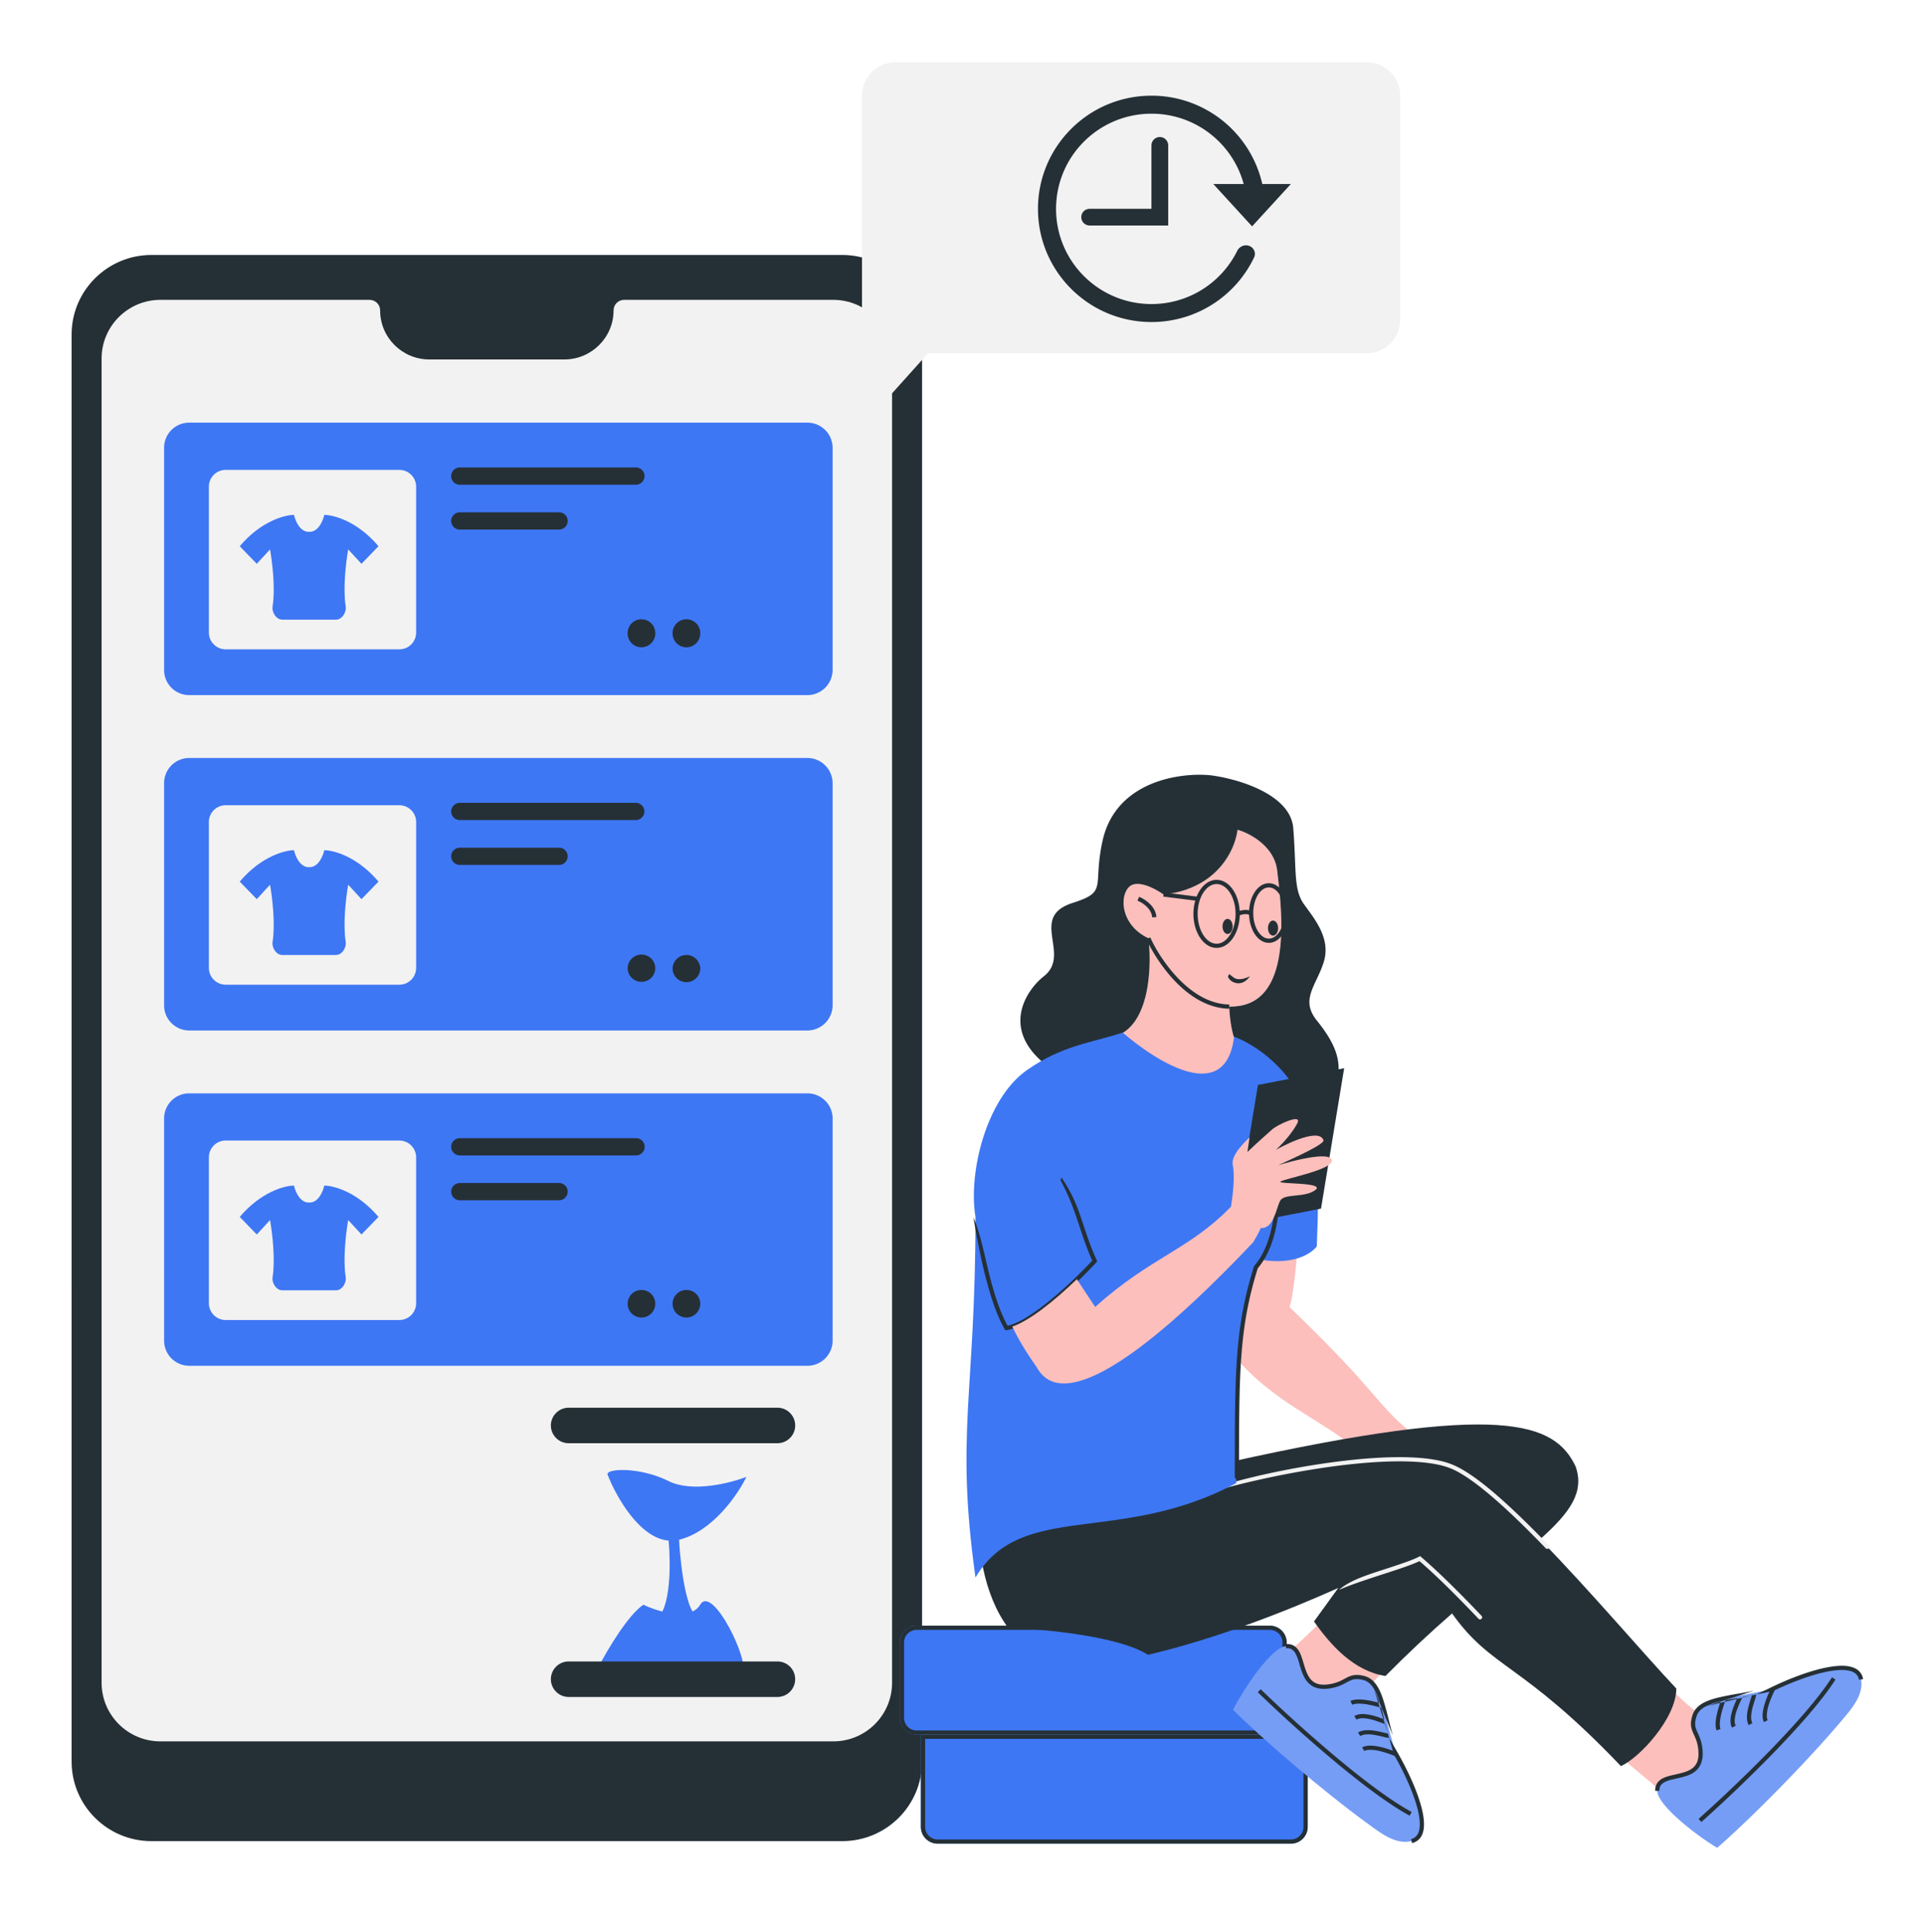 <svg xmlns="http://www.w3.org/2000/svg" width="247" height="248"><defs><clipPath id="a"><path d="M9.168 32.543h109.43V236.82H9.168Zm0 0"/></clipPath><clipPath id="b"><path d="M110.598 7.98H180V55h-69.402Zm0 0"/></clipPath><clipPath id="c"><path d="M118 222.371h50v14.45h-50Zm0 0"/></clipPath><clipPath id="d"><path d="M212.598 214h26.39v23.188h-26.39Zm0 0"/></clipPath><clipPath id="e"><path d="M212.285 213.406h27.024V234h-27.024Zm0 0"/></clipPath><clipPath id="f"><path d="M158 211h24.602v25.82H158Zm0 0"/></clipPath><clipPath id="g"><path d="M161 211h21.914v25.82H161Zm0 0"/></clipPath></defs><g clip-path="url(#a)"><path d="M9.191 42.953c0-5.648 4.594-10.226 10.258-10.226h88.672c5.664 0 10.254 4.578 10.254 10.226v183.152c0 5.645-4.59 10.22-10.254 10.22H19.45c-5.664 0-10.258-4.575-10.258-10.22Zm0 0" style="stroke:none;fill-rule:nonzero;fill:#253036;fill-opacity:1"/></g><path d="M114.523 215.988V46.02c0-4.157-3.382-7.532-7.554-7.532H80.117c-.746 0-1.347.61-1.347 1.352 0 3.476-2.832 6.3-6.325 6.3H55.117c-3.488 0-6.32-2.824-6.316-6.3 0-.746-.61-1.352-1.356-1.352H20.594c-4.164 0-7.551 3.375-7.551 7.532v169.968c0 4.164 3.387 7.532 7.55 7.532h86.376c4.172 0 7.554-3.368 7.554-7.532m0 0" style="stroke:none;fill-rule:nonzero;fill:#f2f2f2;fill-opacity:1"/><path d="M21.066 100.527a3.23 3.23 0 0 1 3.23-3.234h79.349a3.25 3.25 0 0 1 3.246 3.234v28.512a3.256 3.256 0 0 1-3.246 3.234H24.297c-1.79-.007-3.238-1.453-3.23-3.234Zm0 0" style="stroke:none;fill-rule:nonzero;fill:#3e77f4;fill-opacity:1"/><path d="M26.816 105.512c0-1.188.965-2.153 2.157-2.153h22.289c1.195 0 2.16.965 2.16 2.153v18.726a2.156 2.156 0 0 1-2.16 2.157h-22.29a2.16 2.16 0 0 1-2.156-2.157Zm0 0" style="stroke:none;fill-rule:nonzero;fill:#f2f2f2;fill-opacity:1"/><path d="M39.684 111.305c-1.164.062-1.778-1.422-1.942-2.172-1.187 0-4.242.805-6.965 4.031l2.188 2.25 1.703-1.855c.305 1.742.684 5.07.328 7.324-.125.762.469 1.699 1.242 1.699h6.895c.777 0 1.363-.937 1.246-1.7-.36-2.253.016-5.581.32-7.323l1.707 1.855 2.184-2.25c-2.719-3.227-5.774-4.031-6.961-4.031-.16.75-.777 2.234-1.945 2.172m0 0" style="stroke:none;fill-rule:nonzero;fill:#3e77f4;fill-opacity:1"/><path d="M57.922 104.156c0-.61.5-1.105 1.117-1.105h22.645a1.107 1.107 0 0 1 0 2.21H59.03a1.11 1.11 0 0 1-1.11-1.105m0 5.758c0-.61.5-1.105 1.118-1.105h12.7c.402-.016.78.191.988.543.207.343.207.777 0 1.125a1.12 1.12 0 0 1-.989.543H59.031a1.11 1.11 0 0 1-1.11-1.106m26.204 14.383a1.774 1.774 0 0 1-3.547 0c0-.977.793-1.77 1.774-1.77.98 0 1.773.793 1.773 1.77m5.773 0c0 .98-.793 1.773-1.78 1.773-.981 0-1.774-.793-1.774-1.773a1.778 1.778 0 0 1 3.554 0m0 0" style="stroke:none;fill-rule:nonzero;fill:#253036;fill-opacity:1"/><path d="M21.066 143.566a3.22 3.22 0 0 1 3.23-3.226h79.349c1.789 0 3.246 1.445 3.246 3.226v28.52a3.24 3.24 0 0 1-3.246 3.223H24.297a3.23 3.23 0 0 1-3.23-3.223Zm0 0" style="stroke:none;fill-rule:nonzero;fill:#3e77f4;fill-opacity:1"/><path d="M26.816 148.555a2.153 2.153 0 0 1 2.157-2.157h22.289a2.165 2.165 0 0 1 2.16 2.157v18.726a2.156 2.156 0 0 1-2.16 2.156h-22.29a2.16 2.16 0 0 1-2.156-2.156Zm0 0" style="stroke:none;fill-rule:nonzero;fill:#f2f2f2;fill-opacity:1"/><path d="M39.684 154.352c-1.164.066-1.778-1.422-1.942-2.172-1.187 0-4.242.8-6.965 4.023l2.188 2.254 1.703-1.852c.305 1.743.684 5.067.328 7.317-.125.762.469 1.703 1.242 1.703h6.895c.777 0 1.363-.941 1.246-1.703-.36-2.25.016-5.574.32-7.317l1.707 1.852 2.184-2.254c-2.719-3.223-5.774-4.023-6.961-4.023-.16.75-.777 2.238-1.945 2.172m0 0" style="stroke:none;fill-rule:nonzero;fill:#3e77f4;fill-opacity:1"/><path d="M57.922 147.203c0-.61.5-1.11 1.117-1.11h22.645a1.11 1.11 0 0 1 1.078 1.106c0 .598-.48 1.09-1.078 1.11H59.03c-.289 0-.57-.121-.781-.325a1.1 1.1 0 0 1-.328-.78m0 5.753c0-.613.5-1.105 1.117-1.105h12.7a1.104 1.104 0 0 1 .988 1.668 1.12 1.12 0 0 1-.989.546H59.031c-.61 0-1.11-.5-1.11-1.109m26.204 14.387a1.773 1.773 0 0 1-3.547 0c0-.98.793-1.766 1.774-1.766.98 0 1.773.785 1.773 1.766m5.773 0c0 .976-.793 1.77-1.78 1.77-.981 0-1.774-.794-1.774-1.77 0-.98.8-1.766 1.781-1.766s1.773.785 1.773 1.766m0 0" style="stroke:none;fill-rule:nonzero;fill:#253036;fill-opacity:1"/><path d="M21.066 57.477a3.22 3.22 0 0 1 3.23-3.227h79.349a3.244 3.244 0 0 1 3.246 3.227v28.52a3.244 3.244 0 0 1-3.246 3.226H24.297a3.22 3.22 0 0 1-3.23-3.227Zm0 0" style="stroke:none;fill-rule:nonzero;fill:#3e77f4;fill-opacity:1"/><path d="M26.816 62.469a2.15 2.15 0 0 1 2.157-2.153h22.289a2.15 2.15 0 0 1 2.16 2.153v18.73a2.15 2.15 0 0 1-2.16 2.149h-22.29c-.57 0-1.12-.227-1.523-.633a2.13 2.13 0 0 1-.633-1.516Zm0 0" style="stroke:none;fill-rule:nonzero;fill:#f2f2f2;fill-opacity:1"/><path d="M39.684 68.262c-1.164.062-1.778-1.422-1.942-2.172-1.187 0-4.242.8-6.965 4.023l2.188 2.258 1.703-1.848c.305 1.735.684 5.059.328 7.309-.125.762.469 1.707 1.242 1.707h6.895c.777 0 1.363-.945 1.246-1.707-.36-2.25.016-5.574.32-7.309l1.707 1.848 2.184-2.258c-2.719-3.222-5.774-4.023-6.961-4.023-.16.75-.777 2.234-1.945 2.172m0 0" style="stroke:none;fill-rule:nonzero;fill:#3e77f4;fill-opacity:1"/><path d="M57.922 61.113c0-.61.5-1.11 1.117-1.11h22.645a1.11 1.11 0 0 1 1.062 1.11c0 .59-.469 1.078-1.062 1.106H59.03a1.11 1.11 0 0 1-1.11-1.105m0 5.753c0-.613.5-1.105 1.118-1.105h12.7a1.104 1.104 0 0 1 .988 1.668 1.12 1.12 0 0 1-.989.547H59.031c-.61 0-1.11-.5-1.11-1.11m26.204 14.387a1.77 1.77 0 0 1-.871 1.582 1.79 1.79 0 0 1-1.813 0 1.75 1.75 0 0 1-.863-1.582 1.77 1.77 0 0 1 1.774-1.766c.98 0 1.773.793 1.773 1.766m5.773 0a1.77 1.77 0 0 1-.87 1.582 1.777 1.777 0 0 1-2.684-1.582c0-.973.8-1.766 1.781-1.766s1.773.793 1.773 1.766m0 0" style="stroke:none;fill-rule:nonzero;fill:#253036;fill-opacity:1"/><path d="M89.625 198.34c5.387-1.871 8.102-9.508 8.785-13.09H74.531c.68 3.582 3.39 11.219 8.778 13.09v4.433c-5.051 3.125-6.614 6.641-9.317 13.22h24.961c-2.707-6.579-4.273-10.095-9.328-13.22Zm0 0" style="stroke:none;fill-rule:nonzero;fill:#f2f2f2;fill-opacity:1"/><path d="M82.598 205.98c-1.946 1.29-4.59 5.743-5.664 7.801l18.347.805c1.078-1.07-3.781-11.297-5.398-8.606-1.293 2.153-5.399.899-7.285 0m0 0" style="stroke:none;fill-rule:nonzero;fill:#3e77f4;fill-opacity:1"/><path d="M70.719 182.969a2.293 2.293 0 0 1 2.293-2.278h26.785a2.285 2.285 0 0 1 2.289 2.278 2.286 2.286 0 0 1-2.29 2.281H73.013a2.286 2.286 0 0 1-2.293-2.281m0 32.566a2.28 2.28 0 0 1 2.293-2.273h26.785a2.274 2.274 0 0 1 2.285 2.277 2.28 2.28 0 0 1-2.285 2.281H73.012a2.28 2.28 0 0 1-1.617-.668 2.28 2.28 0 0 1-.676-1.617m0 0" style="stroke:none;fill-rule:nonzero;fill:#253036;fill-opacity:1"/><path d="M95.82 189.566c-1.078 2.25-4.32 7-8.636 8.075 0 .539.539 9.148 2.433 9.953-1.515 1.511-4.23.812-5.406.27 1.945-1.29 1.894-7.282 1.625-10.114-3.711-.312-6.703-5.562-7.828-8.45-.34-.808 4.047-1.073 7.828.81 3.02 1.507 7.914.265 9.984-.544m0 0" style="stroke:none;fill-rule:nonzero;fill:#3e77f4;fill-opacity:1"/><g clip-path="url(#b)"><path d="M175.434 7.98h-60.45c-2.39 0-4.32 1.93-4.32 4.301v42.504l8.469-9.433h56.3c2.383 0 4.32-1.926 4.32-4.301V12.28c0-2.37-1.937-4.3-4.32-4.3m0 0" style="stroke:none;fill-rule:nonzero;fill:#f2f2f2;fill-opacity:1"/></g><path d="M147.828 39.027c-6.77 0-12.254-5.472-12.254-12.215 0-6.75 5.485-12.218 12.254-12.218 5.66 0 10.426 3.828 11.836 9.027h-3.898l4.976 5.434 4.977-5.434h-3.668a14.575 14.575 0 0 0-14.223-11.34c-8.05 0-14.574 6.504-14.574 14.532 0 8.019 6.523 14.523 14.574 14.523A14.58 14.58 0 0 0 161 33.039c.273-.578-.027-1.254-.629-1.477-.601-.222-1.266.075-1.547.653a12.26 12.26 0 0 1-10.996 6.812m0 0" style="stroke:none;fill-rule:nonzero;fill:#253036;fill-opacity:1"/><path d="M148.895 17.586c-.594 0-1.075.48-1.075 1.074v8.14h-7.93c-.597 0-1.081.477-1.081 1.071s.484 1.078 1.082 1.078h10.082V18.66c0-.594-.48-1.074-1.078-1.074m0 0" style="stroke:none;fill-rule:nonzero;fill:#253036;fill-opacity:1"/><g clip-path="url(#c)"><path d="M118.219 222.66h49.66v11.84a2.15 2.15 0 0 1-2.16 2.148h-45.336a2.156 2.156 0 0 1-2.164-2.148Zm0 0" style="stroke:none;fill-rule:nonzero;fill:#3e77f4;fill-opacity:1"/><path d="M167.34 223.195h-48.574V234.5c0 .883.718 1.61 1.617 1.61h45.336c.898 0 1.62-.727 1.62-1.61Zm-49.117-.535v11.84c0 1.188.965 2.148 2.16 2.148h45.336c1.195 0 2.16-.96 2.16-2.148v-11.84Zm0 0" style="stroke:none;fill-rule:evenodd;fill:#253036;fill-opacity:1"/></g><path d="M115.52 210.82a2.16 2.16 0 0 1 2.16-2.148h45.343c1.188 0 2.157.965 2.157 2.148v9.684a2.156 2.156 0 0 1-2.157 2.156H117.68a2.156 2.156 0 0 1-2.16-2.156Zm0 0" style="stroke:none;fill-rule:nonzero;fill:#3e77f4;fill-opacity:1"/><path d="M163.023 209.207H117.68a1.62 1.62 0 0 0-1.618 1.613v9.684a1.61 1.61 0 0 0 1.618 1.617h45.343a1.62 1.62 0 0 0 1.618-1.617v-9.684a1.62 1.62 0 0 0-1.618-1.613m-45.343-.535a2.16 2.16 0 0 0-2.16 2.152v9.68c0 1.195.972 2.16 2.16 2.16h45.343a2.16 2.16 0 0 0 2.157-2.16v-9.68a2.157 2.157 0 0 0-2.157-2.152Zm0 0" style="stroke:none;fill-rule:evenodd;fill:#253036;fill-opacity:1"/><path d="M215.508 232.996c-.102-2.098-7.543-7.016-9.64-9.601l6.66-8.81c.218.169 6.777 8.466 10.347 6.43.98 4.778-5.113 10.192-7.367 11.981m0 0" style="stroke:none;fill-rule:nonzero;fill:#fcbfbc;fill-opacity:1"/><g clip-path="url(#d)"><path d="M217.543 220.207c-.66 2.031.59 2.11.766 4.527.332 4.586-5.57 2.188-5.551 5.133.008 1.836 4.965 5.692 7.691 7.317 4.078-3.532 11.317-10.82 15.813-16.137 1.351-1.594 3.02-3.426 2.656-5.477-.55-3.058-7.262-.746-11.273 1.18-.829.203-1.649.383-2.415.54l-.218.038a51 51 0 0 1-1.516.281c-.762.133-1.5.258-2.172.399-1.898.394-3.363.933-3.781 2.199m0 0" style="stroke:none;fill-rule:nonzero;fill:#759df5;fill-opacity:1"/></g><g clip-path="url(#e)"><path d="M219.004 219.02c-.617.316-1.024.722-1.203 1.277-.156.48-.196.828-.172 1.11.023.292.11.534.226.808.04.078.07.152.106.23.238.524.535 1.168.617 2.27.086 1.203-.238 2-.816 2.539-.563.523-1.328.75-2.047.922-.18.043-.348.078-.504.117a8 8 0 0 0-.55.129c-.306.062-.595.16-.876.289q-.37.174-.558.43c-.125.172-.204.402-.2.722l-.539.004c-.004-.418.094-.758.293-1.031a1.9 1.9 0 0 1 .766-.613c.3-.141.637-.243.98-.328.184-.04.383-.086.582-.133.164-.032.328-.075.477-.114.715-.16 1.36-.378 1.812-.789.434-.398.72-1.02.641-2.105-.074-1-.332-1.566-.57-2.078a5 5 0 0 0-.11-.246c-.125-.293-.238-.602-.27-.977-.03-.375.028-.797.2-1.324.234-.723.77-1.227 1.465-1.59.687-.355 1.559-.594 2.52-.793.574-.125 1.183-.23 1.812-.34q.181-.029.363-.062a39 39 0 0 0 1.504-.281l.227-.043m-.29.601c-.398.082-.8.156-1.202.23l-.051.11c-.024.05-.047.101-.078.16l-.008.024q-.046.094-.098.207c-.14.296-.305.668-.445 1.058-.14.387-.254.793-.29 1.168-.046.379-.015.695.11.934l-.48.246c-.188-.371-.22-.817-.172-1.242.05-.426.18-.875.324-1.29.148-.41.32-.796.46-1.097l.08-.168c-.524.094-1.032.184-1.513.281l-.023.051a18 18 0 0 0-.473 1.477c-.11.398-.18.796-.226 1.207-.04.382-.016.71.07.953l-.504.183c-.133-.347-.14-.77-.105-1.187.035-.426.136-.875.242-1.293.129-.477.281-.934.394-1.262-.742.18-1.382.383-1.898.649m6.469-1.512c-.043.207-.094.41-.164.613l-.067.219c-.078.262-.168.543-.246.836-.098.36-.16.73-.184 1.101-.015.352.032.66.157.91l-.477.247c-.191-.364-.238-.778-.222-1.18.015-.406.101-.824.207-1.215.078-.3.171-.605.25-.863q.035-.11.066-.215a3 3 0 0 0 .098-.34m.582-.113c.539-.11 1.105-.23 1.683-.36q-.376.782-.625 1.622a6 6 0 0 0-.246 1.214c-.02.38.012.754.168 1.063l.477-.246c-.086-.18-.13-.446-.102-.785.031-.371.102-.743.211-1.098.227-.738.555-1.48.805-1.961 1.988-.95 4.605-1.977 6.789-2.402 1.113-.215 2.082-.27 2.793-.098.36.082.629.219.832.406.195.18.336.426.398.754l.528-.094a1.85 1.85 0 0 0-.559-1.058c-.29-.266-.656-.434-1.074-.535-.824-.196-1.89-.121-3.02.097-2.273.438-4.965 1.508-6.972 2.473m-.063 8.688a187 187 0 0 1-9.078 8.683l-.36-.402a189 189 0 0 0 9.051-8.653c3.282-3.367 6.383-6.867 8.075-9.52l.453.29c-1.723 2.703-4.864 6.234-8.14 9.601m0 0" style="stroke:none;fill-rule:evenodd;fill:#253036;fill-opacity:1"/></g><path d="M162.14 214.254c2.098-.246 10.383-9.191 12.829-11.453l9.273 6c-.14.226-11.883 8.539-9.594 11.945-4.714 1.309-10.562-4.375-12.507-6.492m0 0" style="stroke:none;fill-rule:nonzero;fill:#fcbfbc;fill-opacity:1"/><g clip-path="url(#f)"><path d="M175.078 215.383c-2.074-.516-2.07.734-4.473 1.082-4.57.652-2.578-5.39-5.523-5.164-1.836.137-5.344 5.336-6.789 8.16 3.82 3.812 11.617 10.496 17.258 14.594 1.687 1.234 3.633 2.77 5.664 2.261 3.02-.757.238-7.27-1.973-11.12q-.37-1.184-.699-2.372l-.059-.21c-.14-.509-.265-1.009-.39-1.493-.184-.746-.36-1.465-.547-2.129-.531-1.86-1.164-3.281-2.469-3.601m0 0" style="stroke:none;fill-rule:nonzero;fill:#759df5;fill-opacity:1"/></g><g clip-path="url(#g)"><path d="M176.375 216.754c-.367-.586-.8-.969-1.363-1.11-.489-.12-.844-.136-1.133-.09-.281.044-.52.15-.793.29-.066.031-.14.078-.219.113-.504.273-1.129.617-2.219.773-1.207.172-2.023-.093-2.605-.636-.555-.524-.844-1.27-1.066-1.973-.055-.16-.102-.324-.149-.488-.055-.184-.101-.36-.164-.543a4.8 4.8 0 0 0-.351-.856 1.55 1.55 0 0 0-.473-.523c-.184-.11-.414-.172-.738-.14l-.04-.536c.418-.039.766.047 1.06.219.284.172.495.426.66.719.163.285.288.617.39.949q.092.275.18.574.07.24.14.469c.223.695.48 1.32.922 1.742.43.402 1.07.64 2.156.492.989-.144 1.543-.445 2.04-.71.077-.044.156-.083.234-.126.285-.152.59-.281.957-.34.379-.058.8-.035 1.344.106.738.184 1.277.676 1.687 1.344.414.66.703 1.511.969 2.445.164.566.32 1.172.472 1.785.032.121.055.234.086.352.121.488.246.984.387 1.484l.059.215m-.625-.242q-.16-.585-.309-1.184-.058-.026-.117-.039a1 1 0 0 0-.172-.062l-.016-.012a17.018 17.018 0 0 0-1.3-.45 5.7 5.7 0 0 0-1.196-.214c-.382-.016-.695.043-.925.18l-.274-.461c.356-.211.785-.278 1.223-.254.433.02.894.113 1.316.234.422.113.82.262 1.133.379l.164.062a41 41 0 0 0-.379-1.48c-.02-.004-.043-.008-.058-.02-.317-.09-.875-.25-1.508-.37a7 7 0 0 0-1.223-.141c-.394-.012-.715.035-.945.14l-.223-.488c.336-.156.758-.2 1.184-.187.425.003.886.07 1.308.148.489.094.953.215 1.29.309-.231-.73-.477-1.356-.778-1.848m1.96 6.328a6 6 0 0 1-.628-.113c-.07-.024-.144-.04-.223-.059-.28-.07-.57-.133-.851-.183a5 5 0 0 0-1.113-.11c-.356.012-.66.078-.899.223l-.277-.461c.344-.211.75-.281 1.16-.297.406-.012.832.047 1.23.113.313.059.614.13.887.192.07.015.14.039.211.054.133.032.246.055.348.07m.156.571c.148.527.312 1.078.476 1.648a10.6 10.6 0 0 0-1.66-.511 6 6 0 0 0-1.234-.153c-.383 0-.754.059-1.05.235l.277.46q.26-.157.773-.156c.336 0 .723.051 1.117.133.75.176 1.52.45 2.02.664 1.086 1.91 2.3 4.446 2.875 6.586.297 1.086.414 2.051.297 2.77q-.094.534-.352.851a1.32 1.32 0 0 1-.723.45l.125.52c.43-.11.77-.325 1.02-.63.246-.304.39-.683.46-1.101.138-.84-.007-1.887-.308-3-.601-2.23-1.851-4.828-2.957-6.762m-8.703.539q-4.802-4.05-9.32-8.414l.375-.383a191 191 0 0 0 9.293 8.387c3.597 3.031 7.316 5.87 10.093 7.37l-.261.474c-2.82-1.528-6.578-4.403-10.18-7.434m0 0" style="stroke:none;fill-rule:evenodd;fill:#253036;fill-opacity:1"/></g><path d="M165.543 167.777c.539-1.343 1.078-7.53 1.078-8.609-3.238-.43-8 3.227-9.984 5.11-.453 2.515.058 7.906 2.433 10.495 5.664 6.188 11.328 7.528 17 12.91.989.946 5.758-.359 8.368-1.34-8.368-5.917-5.399-5.652-18.891-18.566m0 0" style="stroke:none;fill-rule:nonzero;fill:#fcbfbc;fill-opacity:1"/><path d="M208.09 226.695c-12.813-13.422-16.54-12.379-21.676-19.597-2.95 2.57-5.8 5.25-8.55 8.03-4.102-.648-7.012-3.948-9.177-6.995l3.114-4.301c-6.754 3.023-15.875 6.582-24.434 8.578-3.672-2.394-13.492-3.312-17.949-3.472-3.211-4.329-3.992-10.66-3.79-14.79 6.567 1.075 17.786-2.156 32.114-6.457 35.09-7.804 41.836-5.113 44.535.543 1.145 3.29-.672 5.868-4.574 9.356 6.379 6.52 13.297 14.695 17.5 19.148 0 3.766-4.683 8.88-7.113 9.957m0 0" style="stroke:none;fill-rule:nonzero;fill:#253036;fill-opacity:1"/><path d="M178.96 187.043c3.052-.047 5.685.215 7.462.937 1.562.63 3.476 2 5.594 3.82 2.109 1.821 4.449 4.106 6.824 6.571.09.11.078.27-.024.363a.267.267 0 0 1-.367.008c-2.37-2.46-4.691-4.73-6.789-6.535-2.11-1.809-3.969-3.137-5.433-3.73-1.68-.676-4.22-.942-7.262-.895-3.031.05-6.528.41-10.086.973-7.117 1.12-14.477 3.027-18.86 4.77 4.231-2.259 11.626-4.173 18.778-5.302 3.578-.562 7.09-.93 10.156-.98m3.36 12.695.136.121c2.168 1.844 4.899 4.551 7.754 7.551a.27.27 0 0 1-.394.371c-2.79-2.933-5.446-5.578-7.575-7.398-.964.472-2.742 1.05-4.62 1.66l-.055.016c-2.032.664-4.184 1.359-5.657 2.02 1.278-1.161 3.47-1.876 5.489-2.532 2.035-.66 3.886-1.262 4.757-1.719Zm0 0" style="stroke:none;fill-rule:evenodd;fill:#f2f2f2;fill-opacity:1"/><path d="M143.43 132.934c4.234-1.641 4.43-9.024 4-12.508.593 1.488 4.558 8.68 10.379 8.785.03.902.18 2.57.57 3.844.266.855.508 1.82.09 2.613-2.844 5.383-11.04.582-15.04-2.738m0 0" style="stroke:none;fill-rule:nonzero;fill:#fcbfbc;fill-opacity:1"/><path d="M149.375 114.824c6.91-.758 9.184-5.738 9.492-8.316 1.559.433 4.762 2.105 5.106 5.297.437 3.984 2.156 15.847-4.543 17.25a7.8 7.8 0 0 1-1.621.156c-5.82-.106-9.786-7.297-10.38-8.785-3.46-1.614-3.78-5.278-2.488-6.574 1.036-1.036 3.391.218 4.434.972m0 0" style="stroke:none;fill-rule:nonzero;fill:#fcbfbc;fill-opacity:1"/><path d="M147.184 116.355a3.6 3.6 0 0 0-1.153-.742l.2-.5a4.3 4.3 0 0 1 1.324.852c.453.426.855 1.012.902 1.75l-.543.039c-.039-.559-.34-1.031-.73-1.399m3.675 8.801c1.774 1.977 4.153 3.73 6.953 3.781l-.003.54c-3.028-.051-5.54-1.946-7.352-3.957-1.812-2.028-2.973-4.223-3.277-4.993l.5-.199c.285.715 1.406 2.86 3.18 4.828m0 0" style="stroke:none;fill-rule:evenodd;fill:#253036;fill-opacity:1"/><path d="M149.375 114.824c6.91-.758 9.184-5.738 9.496-8.316 1.555.433 4.758 2.105 5.102 5.297.437 3.984 2.156 15.847-4.543 17.25a7.8 7.8 0 0 1-1.621.156c.03.918.187 2.629.593 3.906 3.305 1.574 6.457 4.914 7.703 6.77.563.843 1.352 2.523 2.18 4.531l2.88-4.574c1.679-3.317-.013-6.239-2.11-8.852-2.164-2.695-.11-4.422.863-7.433.98-3.024-1.074-5.504-2.484-7.446-1.407-1.937-.973-4.308-1.407-9.804-.343-4.403-7.207-6.364-10.597-6.793-3.856-.395-12.024.691-13.836 8.191-1.41 6.145.777 6.703-3.899 8.195-5.73 1.836 0 6.68-3.785 9.485-2.2 1.8-5.277 6.508 0 10.996l9.52-3.453c4.234-1.637 4.43-9.02 4-12.504-3.461-1.614-3.782-5.278-2.489-6.574 1.043-1.036 3.391.218 4.434.972m0 0" style="stroke:none;fill-rule:nonzero;fill:#253036;fill-opacity:1"/><path d="M154.5 114.55c-.457.692-.746 1.669-.746 2.755 0 1.082.293 2.054.746 2.746.46.695 1.059 1.082 1.691 1.082.621 0 1.223-.387 1.68-1.082.457-.692.75-1.664.75-2.746 0-1.086-.293-2.063-.75-2.754-.457-.692-1.059-1.074-1.68-1.074-.632 0-1.23.382-1.691 1.074m-.45-.293c.524-.79 1.27-1.32 2.141-1.32.86 0 1.61.53 2.133 1.32.465.71.766 1.637.824 2.664.172-.055.368-.098.567-.117.203-.016.43-.016.648.047.047-.887.301-1.704.7-2.317.43-.691 1.078-1.164 1.828-1.164.754 0 1.394.473 1.832 1.164.441.692.707 1.637.707 2.66 0 1.028-.266 1.965-.707 2.66-.438.688-1.078 1.168-1.832 1.168-.739 0-1.371-.46-1.809-1.128-.422-.645-.687-1.512-.727-2.461-.132-.082-.335-.114-.585-.094a2.5 2.5 0 0 0-.614.144c-.031 1.106-.336 2.114-.832 2.86-.523.793-1.273 1.324-2.133 1.324-.87 0-1.617-.531-2.14-1.324-.52-.79-.84-1.867-.84-3.04 0-1.175.32-2.253.84-3.046m7.457.566c-.375.598-.617 1.43-.617 2.371v.102c.015.914.265 1.726.644 2.3.383.575.867.883 1.356.883.507 0 .996-.32 1.379-.914.378-.593.62-1.43.62-2.37 0-.942-.242-1.774-.62-2.372-.383-.597-.872-.914-1.38-.914-.503 0-.995.317-1.382.914m0 0" style="stroke:none;fill-rule:evenodd;fill:#253036;fill-opacity:1"/><path d="M158.246 118.914c0 .54-.297.973-.652.973-.36 0-.649-.434-.649-.973 0-.531.29-.969.649-.969.355 0 .652.438.652.97m5.836.218c0 .535-.293.965-.652.965-.356 0-.649-.43-.649-.965 0-.543.293-.969.649-.969.36 0 .652.434.652.969m0 0" style="stroke:none;fill-rule:nonzero;fill:#253036;fill-opacity:1"/><path d="m153.664 115.629-4.32-.543.062-.531 4.328.543Zm4.129 9.394c.41.297.586.52.941.622.352.085.907.07 1.739-.34-.664.925-1.364.996-1.883.855-.516-.14-.828-.484-.95-.789m.153-.348" style="stroke:none;fill-rule:evenodd;fill:#253036;fill-opacity:1"/><path d="M158.434 133.074c-1.082 8.824-9.813 3.317-14.309-.535-4.04 1.34-7.734 1.617-12.32 4.84-5.16 3.633-7.532 13.094-6.575 18.832 0 22.863-2.601 27.707 0 46.27 5.946-9.95 18.36-4.032 33.473-12.106 0-13.45.09-19.906 2.52-27.707.261-.305.496-.629.71-.961 4.016.652 6.329-.687 7.114-1.73.086-3.672.652-10.165-1.082-16.41-1.727-6.243-7.012-9.594-9.531-10.493m0 0" style="stroke:none;fill-rule:nonzero;fill:#3e77f4;fill-opacity:1"/><path d="M163.336 144.914c.625 2.16 1.062 5.418.934 8.774-.137 3.316-.825 6.777-2.801 9.109-2.406 7.73-2.406 13.348-2.406 26.77a.27.27 0 0 1-.27.273.274.274 0 0 1-.273-.274v-.03c0-13.419 0-19.11 2.449-26.946l.015-.055.032-.047c1.882-2.183 2.582-5.515 2.71-8.824.13-3.297-.304-6.52-.609-8.437m-26.855 5.902c1.457 2.148 2.07 3.851 2.625 5.504l.222.668c.477 1.422.946 2.836 1.68 4.449l.078.16-.125.137c-1.762 1.887-3.91 3.941-5.972 5.578-1.028.82-2.043 1.54-2.977 2.078-.93.543-1.793.918-2.54 1.031l-.183.028-.093-.157c-1.016-1.757-1.84-4.261-2.493-6.859-.66-2.601-1.152-5.312-1.52-7.496.9 2.09 1.395 4.785 2.048 7.367.625 2.504 1.402 4.875 2.336 6.555.613-.137 1.355-.453 2.18-.93a25 25 0 0 0 2.902-2.039c1.992-1.578 4.07-3.555 5.789-5.39-.703-1.575-1.16-2.97-1.621-4.344l-.223-.668c-.547-1.645-1.152-3.309-2.223-5.305m.11-.367" style="stroke:none;fill-rule:evenodd;fill:#253036;fill-opacity:1"/><path d="m161.492 139.262 11.07-2.149-2.972 18.024-11.063 2.148Zm0 0" style="stroke:none;fill-rule:nonzero;fill:#253036;fill-opacity:1"/><path d="M158.012 154.906c-5.414 5.57-10.254 6.41-17.414 12.852l-2.356-3.559c-2.832 2.735-6.054 5.32-8.285 6.082 1.117 2.364 2.574 4.399 3.117 5.188 1.38 2.469 5.91 7.086 27.817-16.016.672-1.144.918-1.687.953-1.82 1.68.12 1.98-2.535 2.504-3.508.527-.98 3.14-.336 4.515-1.379s-5.105-.715-4.449-1.098c.652-.398 7.066-1.578 6.54-2.816-.415-.992-4.747.078-6.856.734 1.937-.898 5.992-2.695 5.808-3.214-.656-1.825-6.035 1.183-6.113 1.253 1.129-1.035 2.336-2.539 2.777-3.468.586-1.235-2.55.199-3.273.851-.578.52-2.164 1.922-3.152 2.883l.27-1.883c-.49.5-2.446 2.27-2.153 3.57.312 1.41-.028 4.145-.235 5.337Zm479.629 94.617 7.414-12.406c2.84 2.785 9.789 5.469 10.215 5.399.43-.07-4.051 8.129-6.055 10.48-11.235 5.524-12.524-.156-11.574-3.473m0 0" style="stroke:none;fill-rule:nonzero;fill:#fcbfbc;fill-opacity:1"/></svg>